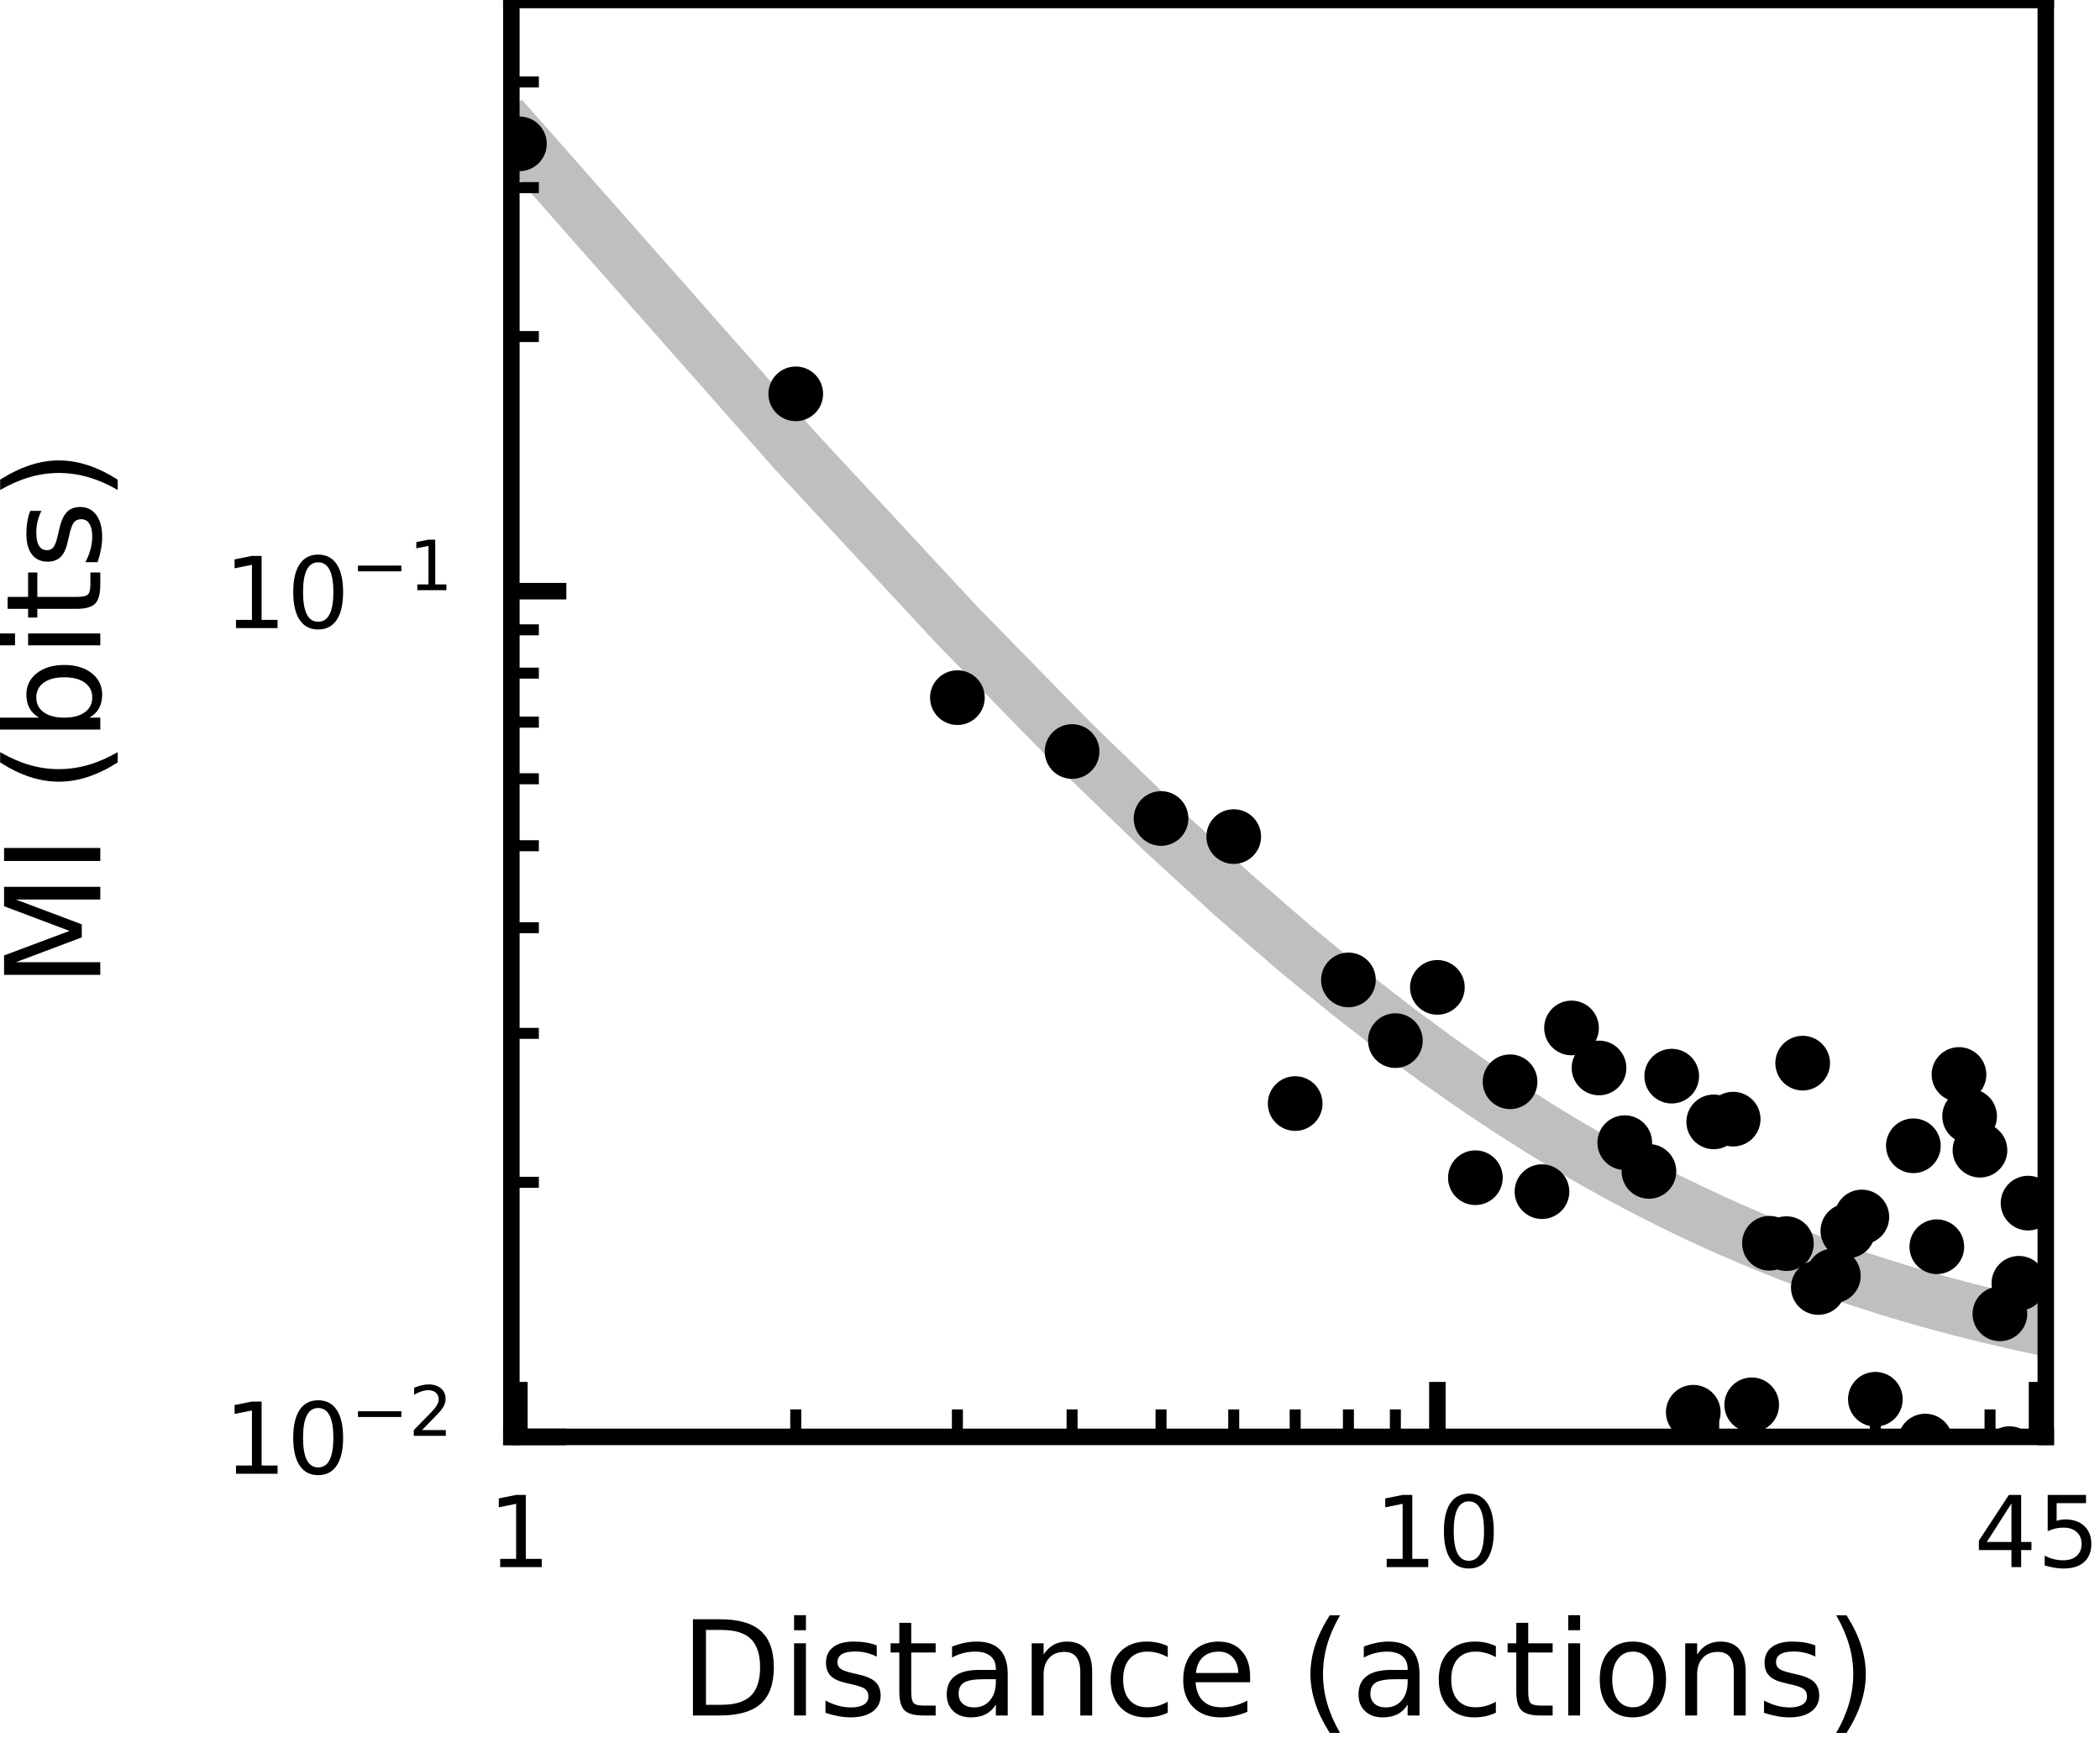 <?xml version="1.0" encoding="utf-8" standalone="no"?>
<!DOCTYPE svg PUBLIC "-//W3C//DTD SVG 1.1//EN"
  "http://www.w3.org/Graphics/SVG/1.1/DTD/svg11.dtd">
<!-- Created with matplotlib (https://matplotlib.org/) -->
<svg height="316.913pt" version="1.1" viewBox="0 0 381.837 316.913" width="381.837pt" xmlns="http://www.w3.org/2000/svg" xmlns:xlink="http://www.w3.org/1999/xlink">
 <defs>
  <style type="text/css">
*{stroke-linecap:butt;stroke-linejoin:round;}
  </style>
 </defs>
 <g id="figure_1">
  <g id="patch_1">
   <path d="M 0 316.913 
L 381.837 316.913 
L 381.837 0 
L 0 0 
z
" style="fill:#ffffff;"/>
  </g>
  <g id="axes_1">
   <g id="patch_2">
    <path d="M 92.978 261.265 
L 371.978 261.265 
L 371.978 0 
L 92.978 0 
z
" style="fill:#ffffff;"/>
   </g>
   <g id="PathCollection_1">
    <defs>
     <path d="M 0 4.472 
C 1.186 4.472 2.324 4.001 3.162 3.162 
C 4.001 2.324 4.472 1.186 4.472 0 
C 4.472 -1.186 4.001 -2.324 3.162 -3.162 
C 2.324 -4.001 1.186 -4.472 0 -4.472 
C -1.186 -4.472 -2.324 -4.001 -3.162 -3.162 
C -4.001 -2.324 -4.472 -1.186 -4.472 0 
C -4.472 1.186 -4.001 2.324 -3.162 3.162 
C -2.324 4.001 -1.186 4.472 0 4.472 
z
" id="m6d86b17b65" style="stroke:#000000;"/>
    </defs>
    <g clip-path="url(#p6bead7ba21)">
     <use style="stroke:#000000;" x="94.442" xlink:href="#m6d86b17b65" y="26.151"/>
     <use style="stroke:#000000;" x="144.688" xlink:href="#m6d86b17b65" y="71.613"/>
     <use style="stroke:#000000;" x="174.08" xlink:href="#m6d86b17b65" y="126.848"/>
     <use style="stroke:#000000;" x="194.933" xlink:href="#m6d86b17b65" y="136.646"/>
     <use style="stroke:#000000;" x="211.109" xlink:href="#m6d86b17b65" y="148.824"/>
     <use style="stroke:#000000;" x="224.325" xlink:href="#m6d86b17b65" y="152.115"/>
     <use style="stroke:#000000;" x="235.5" xlink:href="#m6d86b17b65" y="200.656"/>
     <use style="stroke:#000000;" x="245.179" xlink:href="#m6d86b17b65" y="178.179"/>
     <use style="stroke:#000000;" x="253.717" xlink:href="#m6d86b17b65" y="189.212"/>
     <use style="stroke:#000000;" x="261.355" xlink:href="#m6d86b17b65" y="179.531"/>
     <use style="stroke:#000000;" x="268.264" xlink:href="#m6d86b17b65" y="214.14"/>
     <use style="stroke:#000000;" x="274.571" xlink:href="#m6d86b17b65" y="196.693"/>
     <use style="stroke:#000000;" x="280.373" xlink:href="#m6d86b17b65" y="216.673"/>
     <use style="stroke:#000000;" x="285.745" xlink:href="#m6d86b17b65" y="186.911"/>
     <use style="stroke:#000000;" x="290.747" xlink:href="#m6d86b17b65" y="194.182"/>
     <use style="stroke:#000000;" x="295.425" xlink:href="#m6d86b17b65" y="207.767"/>
     <use style="stroke:#000000;" x="299.82" xlink:href="#m6d86b17b65" y="212.993"/>
     <use style="stroke:#000000;" x="303.963" xlink:href="#m6d86b17b65" y="195.673"/>
     <use style="stroke:#000000;" x="307.882" xlink:href="#m6d86b17b65" y="256.785"/>
     <use style="stroke:#000000;" x="311.601" xlink:href="#m6d86b17b65" y="203.988"/>
     <use style="stroke:#000000;" x="315.137" xlink:href="#m6d86b17b65" y="203.49"/>
     <use style="stroke:#000000;" x="318.509" xlink:href="#m6d86b17b65" y="255.436"/>
     <use style="stroke:#000000;" x="321.732" xlink:href="#m6d86b17b65" y="226.058"/>
     <use style="stroke:#000000;" x="324.817" xlink:href="#m6d86b17b65" y="226.126"/>
     <use style="stroke:#000000;" x="327.776" xlink:href="#m6d86b17b65" y="193.308"/>
     <use style="stroke:#000000;" x="330.619" xlink:href="#m6d86b17b65" y="234.105"/>
     <use style="stroke:#000000;" x="333.355" xlink:href="#m6d86b17b65" y="231.982"/>
     <use style="stroke:#000000;" x="335.991" xlink:href="#m6d86b17b65" y="223.798"/>
     <use style="stroke:#000000;" x="338.535" xlink:href="#m6d86b17b65" y="221.28"/>
     <use style="stroke:#000000;" x="340.992" xlink:href="#m6d86b17b65" y="254.42"/>
     <use style="stroke:#000000;" x="343.369" xlink:href="#m6d86b17b65" y="271.716"/>
     <use style="stroke:#000000;" x="345.671" xlink:href="#m6d86b17b65" y="269.199"/>
     <use style="stroke:#000000;" x="347.901" xlink:href="#m6d86b17b65" y="208.334"/>
     <use style="stroke:#000000;" x="350.065" xlink:href="#m6d86b17b65" y="262.025"/>
     <use style="stroke:#000000;" x="352.167" xlink:href="#m6d86b17b65" y="226.692"/>
     <use style="stroke:#000000;" x="354.209" xlink:href="#m6d86b17b65" y="271.008"/>
     <use style="stroke:#000000;" x="356.195" xlink:href="#m6d86b17b65" y="195.372"/>
     <use style="stroke:#000000;" x="358.128" xlink:href="#m6d86b17b65" y="202.961"/>
     <use style="stroke:#000000;" x="360.011" xlink:href="#m6d86b17b65" y="209.136"/>
     <use style="stroke:#000000;" x="361.846" xlink:href="#m6d86b17b65" y="266.688"/>
     <use style="stroke:#000000;" x="363.636" xlink:href="#m6d86b17b65" y="238.893"/>
     <use style="stroke:#000000;" x="365.383" xlink:href="#m6d86b17b65" y="264.311"/>
     <use style="stroke:#000000;" x="367.089" xlink:href="#m6d86b17b65" y="233.337"/>
     <use style="stroke:#000000;" x="368.755" xlink:href="#m6d86b17b65" y="218.761"/>
    </g>
   </g>
   <g id="matplotlib.axis_1">
    <g id="xtick_1">
     <g id="line2d_1">
      <defs>
       <path d="M 0 0 
L 0 -10 
" id="m75e2fa2878" style="stroke:#000000;stroke-width:3;"/>
      </defs>
      <g>
       <use style="stroke:#000000;stroke-width:3;" x="94.442" xlink:href="#m75e2fa2878" y="261.265"/>
      </g>
     </g>
     <g id="text_1">
      <!-- 1 -->
      <defs>
       <path d="M 12.406 8.297 
L 28.516 8.297 
L 28.516 63.922 
L 10.984 60.406 
L 10.984 69.391 
L 28.422 72.906 
L 38.281 72.906 
L 38.281 8.297 
L 54.391 8.297 
L 54.391 0 
L 12.406 0 
z
" id="DejaVuSans-49"/>
      </defs>
      <g transform="translate(88.716 284.942)scale(0.18 -0.18)">
       <use xlink:href="#DejaVuSans-49"/>
      </g>
     </g>
    </g>
    <g id="xtick_2">
     <g id="line2d_2">
      <g>
       <use style="stroke:#000000;stroke-width:3;" x="261.355" xlink:href="#m75e2fa2878" y="261.265"/>
      </g>
     </g>
     <g id="text_2">
      <!-- 10 -->
      <defs>
       <path d="M 31.781 66.406 
Q 24.172 66.406 20.328 58.906 
Q 16.5 51.422 16.5 36.375 
Q 16.5 21.391 20.328 13.891 
Q 24.172 6.391 31.781 6.391 
Q 39.453 6.391 43.281 13.891 
Q 47.125 21.391 47.125 36.375 
Q 47.125 51.422 43.281 58.906 
Q 39.453 66.406 31.781 66.406 
z
M 31.781 74.219 
Q 44.047 74.219 50.516 64.516 
Q 56.984 54.828 56.984 36.375 
Q 56.984 17.969 50.516 8.266 
Q 44.047 -1.422 31.781 -1.422 
Q 19.531 -1.422 13.062 8.266 
Q 6.594 17.969 6.594 36.375 
Q 6.594 54.828 13.062 64.516 
Q 19.531 74.219 31.781 74.219 
z
" id="DejaVuSans-48"/>
      </defs>
      <g transform="translate(249.902 284.942)scale(0.18 -0.18)">
       <use xlink:href="#DejaVuSans-49"/>
       <use x="63.623" xlink:href="#DejaVuSans-48"/>
      </g>
     </g>
    </g>
    <g id="xtick_3">
     <g id="line2d_3">
      <g>
       <use style="stroke:#000000;stroke-width:3;" x="370.384" xlink:href="#m75e2fa2878" y="261.265"/>
      </g>
     </g>
     <g id="text_3">
      <!-- 45 -->
      <defs>
       <path d="M 37.797 64.312 
L 12.891 25.391 
L 37.797 25.391 
z
M 35.203 72.906 
L 47.609 72.906 
L 47.609 25.391 
L 58.016 25.391 
L 58.016 17.188 
L 47.609 17.188 
L 47.609 0 
L 37.797 0 
L 37.797 17.188 
L 4.891 17.188 
L 4.891 26.703 
z
" id="DejaVuSans-52"/>
       <path d="M 10.797 72.906 
L 49.516 72.906 
L 49.516 64.594 
L 19.828 64.594 
L 19.828 46.734 
Q 21.969 47.469 24.109 47.828 
Q 26.266 48.188 28.422 48.188 
Q 40.625 48.188 47.75 41.5 
Q 54.891 34.812 54.891 23.391 
Q 54.891 11.625 47.562 5.094 
Q 40.234 -1.422 26.906 -1.422 
Q 22.312 -1.422 17.547 -0.641 
Q 12.797 0.141 7.719 1.703 
L 7.719 11.625 
Q 12.109 9.234 16.797 8.062 
Q 21.484 6.891 26.703 6.891 
Q 35.156 6.891 40.078 11.328 
Q 45.016 15.766 45.016 23.391 
Q 45.016 31 40.078 35.438 
Q 35.156 39.891 26.703 39.891 
Q 22.75 39.891 18.812 39.016 
Q 14.891 38.141 10.797 36.281 
z
" id="DejaVuSans-53"/>
      </defs>
      <g transform="translate(358.932 284.942)scale(0.18 -0.18)">
       <use xlink:href="#DejaVuSans-52"/>
       <use x="63.623" xlink:href="#DejaVuSans-53"/>
      </g>
     </g>
    </g>
    <g id="xtick_4">
     <g id="line2d_4">
      <defs>
       <path d="M 0 0 
L 0 -5 
" id="m708eb93ec0" style="stroke:#000000;stroke-width:2;"/>
      </defs>
      <g>
       <use style="stroke:#000000;stroke-width:2;" x="144.688" xlink:href="#m708eb93ec0" y="261.265"/>
      </g>
     </g>
    </g>
    <g id="xtick_5">
     <g id="line2d_5">
      <g>
       <use style="stroke:#000000;stroke-width:2;" x="174.08" xlink:href="#m708eb93ec0" y="261.265"/>
      </g>
     </g>
    </g>
    <g id="xtick_6">
     <g id="line2d_6">
      <g>
       <use style="stroke:#000000;stroke-width:2;" x="194.933" xlink:href="#m708eb93ec0" y="261.265"/>
      </g>
     </g>
    </g>
    <g id="xtick_7">
     <g id="line2d_7">
      <g>
       <use style="stroke:#000000;stroke-width:2;" x="211.109" xlink:href="#m708eb93ec0" y="261.265"/>
      </g>
     </g>
    </g>
    <g id="xtick_8">
     <g id="line2d_8">
      <g>
       <use style="stroke:#000000;stroke-width:2;" x="224.325" xlink:href="#m708eb93ec0" y="261.265"/>
      </g>
     </g>
    </g>
    <g id="xtick_9">
     <g id="line2d_9">
      <g>
       <use style="stroke:#000000;stroke-width:2;" x="235.5" xlink:href="#m708eb93ec0" y="261.265"/>
      </g>
     </g>
    </g>
    <g id="xtick_10">
     <g id="line2d_10">
      <g>
       <use style="stroke:#000000;stroke-width:2;" x="245.179" xlink:href="#m708eb93ec0" y="261.265"/>
      </g>
     </g>
    </g>
    <g id="xtick_11">
     <g id="line2d_11">
      <g>
       <use style="stroke:#000000;stroke-width:2;" x="253.717" xlink:href="#m708eb93ec0" y="261.265"/>
      </g>
     </g>
    </g>
    <g id="xtick_12">
     <g id="line2d_12">
      <g>
       <use style="stroke:#000000;stroke-width:2;" x="311.601" xlink:href="#m708eb93ec0" y="261.265"/>
      </g>
     </g>
    </g>
    <g id="xtick_13">
     <g id="line2d_13">
      <g>
       <use style="stroke:#000000;stroke-width:2;" x="340.992" xlink:href="#m708eb93ec0" y="261.265"/>
      </g>
     </g>
    </g>
    <g id="xtick_14">
     <g id="line2d_14">
      <g>
       <use style="stroke:#000000;stroke-width:2;" x="361.846" xlink:href="#m708eb93ec0" y="261.265"/>
      </g>
     </g>
    </g>
    <g id="text_4">
     <!-- Distance (actions) -->
     <defs>
      <path d="M 19.672 64.797 
L 19.672 8.109 
L 31.594 8.109 
Q 46.688 8.109 53.688 14.938 
Q 60.688 21.781 60.688 36.531 
Q 60.688 51.172 53.688 57.984 
Q 46.688 64.797 31.594 64.797 
z
M 9.812 72.906 
L 30.078 72.906 
Q 51.266 72.906 61.172 64.094 
Q 71.094 55.281 71.094 36.531 
Q 71.094 17.672 61.125 8.828 
Q 51.172 0 30.078 0 
L 9.812 0 
z
" id="DejaVuSans-68"/>
      <path d="M 9.422 54.688 
L 18.406 54.688 
L 18.406 0 
L 9.422 0 
z
M 9.422 75.984 
L 18.406 75.984 
L 18.406 64.594 
L 9.422 64.594 
z
" id="DejaVuSans-105"/>
      <path d="M 44.281 53.078 
L 44.281 44.578 
Q 40.484 46.531 36.375 47.5 
Q 32.281 48.484 27.875 48.484 
Q 21.188 48.484 17.844 46.438 
Q 14.5 44.391 14.5 40.281 
Q 14.5 37.156 16.891 35.375 
Q 19.281 33.594 26.516 31.984 
L 29.594 31.297 
Q 39.156 29.25 43.188 25.516 
Q 47.219 21.781 47.219 15.094 
Q 47.219 7.469 41.188 3.016 
Q 35.156 -1.422 24.609 -1.422 
Q 20.219 -1.422 15.453 -0.562 
Q 10.688 0.297 5.422 2 
L 5.422 11.281 
Q 10.406 8.688 15.234 7.391 
Q 20.062 6.109 24.812 6.109 
Q 31.156 6.109 34.562 8.281 
Q 37.984 10.453 37.984 14.406 
Q 37.984 18.062 35.516 20.016 
Q 33.062 21.969 24.703 23.781 
L 21.578 24.516 
Q 13.234 26.266 9.516 29.906 
Q 5.812 33.547 5.812 39.891 
Q 5.812 47.609 11.281 51.797 
Q 16.75 56 26.812 56 
Q 31.781 56 36.172 55.266 
Q 40.578 54.547 44.281 53.078 
z
" id="DejaVuSans-115"/>
      <path d="M 18.312 70.219 
L 18.312 54.688 
L 36.812 54.688 
L 36.812 47.703 
L 18.312 47.703 
L 18.312 18.016 
Q 18.312 11.328 20.141 9.422 
Q 21.969 7.516 27.594 7.516 
L 36.812 7.516 
L 36.812 0 
L 27.594 0 
Q 17.188 0 13.234 3.875 
Q 9.281 7.766 9.281 18.016 
L 9.281 47.703 
L 2.688 47.703 
L 2.688 54.688 
L 9.281 54.688 
L 9.281 70.219 
z
" id="DejaVuSans-116"/>
      <path d="M 34.281 27.484 
Q 23.391 27.484 19.188 25 
Q 14.984 22.516 14.984 16.5 
Q 14.984 11.719 18.141 8.906 
Q 21.297 6.109 26.703 6.109 
Q 34.188 6.109 38.703 11.406 
Q 43.219 16.703 43.219 25.484 
L 43.219 27.484 
z
M 52.203 31.203 
L 52.203 0 
L 43.219 0 
L 43.219 8.297 
Q 40.141 3.328 35.547 0.953 
Q 30.953 -1.422 24.312 -1.422 
Q 15.922 -1.422 10.953 3.297 
Q 6 8.016 6 15.922 
Q 6 25.141 12.172 29.828 
Q 18.359 34.516 30.609 34.516 
L 43.219 34.516 
L 43.219 35.406 
Q 43.219 41.609 39.141 45 
Q 35.062 48.391 27.688 48.391 
Q 23 48.391 18.547 47.266 
Q 14.109 46.141 10.016 43.891 
L 10.016 52.203 
Q 14.938 54.109 19.578 55.047 
Q 24.219 56 28.609 56 
Q 40.484 56 46.344 49.844 
Q 52.203 43.703 52.203 31.203 
z
" id="DejaVuSans-97"/>
      <path d="M 54.891 33.016 
L 54.891 0 
L 45.906 0 
L 45.906 32.719 
Q 45.906 40.484 42.875 44.328 
Q 39.844 48.188 33.797 48.188 
Q 26.516 48.188 22.312 43.547 
Q 18.109 38.922 18.109 30.906 
L 18.109 0 
L 9.078 0 
L 9.078 54.688 
L 18.109 54.688 
L 18.109 46.188 
Q 21.344 51.125 25.703 53.562 
Q 30.078 56 35.797 56 
Q 45.219 56 50.047 50.172 
Q 54.891 44.344 54.891 33.016 
z
" id="DejaVuSans-110"/>
      <path d="M 48.781 52.594 
L 48.781 44.188 
Q 44.969 46.297 41.141 47.344 
Q 37.312 48.391 33.406 48.391 
Q 24.656 48.391 19.812 42.844 
Q 14.984 37.312 14.984 27.297 
Q 14.984 17.281 19.812 11.734 
Q 24.656 6.203 33.406 6.203 
Q 37.312 6.203 41.141 7.25 
Q 44.969 8.297 48.781 10.406 
L 48.781 2.094 
Q 45.016 0.344 40.984 -0.531 
Q 36.969 -1.422 32.422 -1.422 
Q 20.062 -1.422 12.781 6.344 
Q 5.516 14.109 5.516 27.297 
Q 5.516 40.672 12.859 48.328 
Q 20.219 56 33.016 56 
Q 37.156 56 41.109 55.141 
Q 45.062 54.297 48.781 52.594 
z
" id="DejaVuSans-99"/>
      <path d="M 56.203 29.594 
L 56.203 25.203 
L 14.891 25.203 
Q 15.484 15.922 20.484 11.062 
Q 25.484 6.203 34.422 6.203 
Q 39.594 6.203 44.453 7.469 
Q 49.312 8.734 54.109 11.281 
L 54.109 2.781 
Q 49.266 0.734 44.188 -0.344 
Q 39.109 -1.422 33.891 -1.422 
Q 20.797 -1.422 13.156 6.188 
Q 5.516 13.812 5.516 26.812 
Q 5.516 40.234 12.766 48.109 
Q 20.016 56 32.328 56 
Q 43.359 56 49.781 48.891 
Q 56.203 41.797 56.203 29.594 
z
M 47.219 32.234 
Q 47.125 39.594 43.094 43.984 
Q 39.062 48.391 32.422 48.391 
Q 24.906 48.391 20.391 44.141 
Q 15.875 39.891 15.188 32.172 
z
" id="DejaVuSans-101"/>
      <path id="DejaVuSans-32"/>
      <path d="M 31 75.875 
Q 24.469 64.656 21.281 53.656 
Q 18.109 42.672 18.109 31.391 
Q 18.109 20.125 21.312 9.062 
Q 24.516 -2 31 -13.188 
L 23.188 -13.188 
Q 15.875 -1.703 12.234 9.375 
Q 8.594 20.453 8.594 31.391 
Q 8.594 42.281 12.203 53.312 
Q 15.828 64.359 23.188 75.875 
z
" id="DejaVuSans-40"/>
      <path d="M 30.609 48.391 
Q 23.391 48.391 19.188 42.75 
Q 14.984 37.109 14.984 27.297 
Q 14.984 17.484 19.156 11.844 
Q 23.344 6.203 30.609 6.203 
Q 37.797 6.203 41.984 11.859 
Q 46.188 17.531 46.188 27.297 
Q 46.188 37.016 41.984 42.703 
Q 37.797 48.391 30.609 48.391 
z
M 30.609 56 
Q 42.328 56 49.016 48.375 
Q 55.719 40.766 55.719 27.297 
Q 55.719 13.875 49.016 6.219 
Q 42.328 -1.422 30.609 -1.422 
Q 18.844 -1.422 12.172 6.219 
Q 5.516 13.875 5.516 27.297 
Q 5.516 40.766 12.172 48.375 
Q 18.844 56 30.609 56 
z
" id="DejaVuSans-111"/>
      <path d="M 8.016 75.875 
L 15.828 75.875 
Q 23.141 64.359 26.781 53.312 
Q 30.422 42.281 30.422 31.391 
Q 30.422 20.453 26.781 9.375 
Q 23.141 -1.703 15.828 -13.188 
L 8.016 -13.188 
Q 14.5 -2 17.703 9.062 
Q 20.906 20.125 20.906 31.391 
Q 20.906 42.672 17.703 53.656 
Q 14.5 64.656 8.016 75.875 
z
" id="DejaVuSans-41"/>
     </defs>
     <g transform="translate(123.641 311.922)scale(0.24 -0.24)">
      <use xlink:href="#DejaVuSans-68"/>
      <use x="77.002" xlink:href="#DejaVuSans-105"/>
      <use x="104.785" xlink:href="#DejaVuSans-115"/>
      <use x="156.885" xlink:href="#DejaVuSans-116"/>
      <use x="196.094" xlink:href="#DejaVuSans-97"/>
      <use x="257.373" xlink:href="#DejaVuSans-110"/>
      <use x="320.752" xlink:href="#DejaVuSans-99"/>
      <use x="375.732" xlink:href="#DejaVuSans-101"/>
      <use x="437.256" xlink:href="#DejaVuSans-32"/>
      <use x="469.043" xlink:href="#DejaVuSans-40"/>
      <use x="508.057" xlink:href="#DejaVuSans-97"/>
      <use x="569.336" xlink:href="#DejaVuSans-99"/>
      <use x="624.316" xlink:href="#DejaVuSans-116"/>
      <use x="663.525" xlink:href="#DejaVuSans-105"/>
      <use x="691.309" xlink:href="#DejaVuSans-111"/>
      <use x="752.49" xlink:href="#DejaVuSans-110"/>
      <use x="815.869" xlink:href="#DejaVuSans-115"/>
      <use x="867.969" xlink:href="#DejaVuSans-41"/>
     </g>
    </g>
   </g>
   <g id="matplotlib.axis_2">
    <g id="ytick_1">
     <g id="line2d_15">
      <defs>
       <path d="M 0 0 
L 10 0 
" id="m57b9dff75c" style="stroke:#000000;stroke-width:3;"/>
      </defs>
      <g>
       <use style="stroke:#000000;stroke-width:3;" x="92.978" xlink:href="#m57b9dff75c" y="261.265"/>
      </g>
     </g>
     <g id="text_5">
      <!-- $\mathdefault{10^{-2}}$ -->
      <defs>
       <path d="M 10.594 35.5 
L 73.188 35.5 
L 73.188 27.203 
L 10.594 27.203 
z
" id="DejaVuSans-8722"/>
       <path d="M 19.188 8.297 
L 53.609 8.297 
L 53.609 0 
L 7.328 0 
L 7.328 8.297 
Q 12.938 14.109 22.625 23.891 
Q 32.328 33.688 34.812 36.531 
Q 39.547 41.844 41.422 45.531 
Q 43.312 49.219 43.312 52.781 
Q 43.312 58.594 39.234 62.25 
Q 35.156 65.922 28.609 65.922 
Q 23.969 65.922 18.812 64.312 
Q 13.672 62.703 7.812 59.422 
L 7.812 69.391 
Q 13.766 71.781 18.938 73 
Q 24.125 74.219 28.422 74.219 
Q 39.75 74.219 46.484 68.547 
Q 53.219 62.891 53.219 53.422 
Q 53.219 48.922 51.531 44.891 
Q 49.859 40.875 45.406 35.406 
Q 44.188 33.984 37.641 27.219 
Q 31.109 20.453 19.188 8.297 
z
" id="DejaVuSans-50"/>
      </defs>
      <g transform="translate(40.678 268.104)scale(0.18 -0.18)">
       <use transform="translate(0 0.766)" xlink:href="#DejaVuSans-49"/>
       <use transform="translate(63.623 0.766)" xlink:href="#DejaVuSans-48"/>
       <use transform="translate(128.203 39.047)scale(0.7)" xlink:href="#DejaVuSans-8722"/>
       <use transform="translate(186.855 39.047)scale(0.7)" xlink:href="#DejaVuSans-50"/>
      </g>
     </g>
    </g>
    <g id="ytick_2">
     <g id="line2d_16">
      <g>
       <use style="stroke:#000000;stroke-width:3;" x="92.978" xlink:href="#m57b9dff75c" y="107.487"/>
      </g>
     </g>
     <g id="text_6">
      <!-- $\mathdefault{10^{-1}}$ -->
      <g transform="translate(40.678 114.325)scale(0.18 -0.18)">
       <use transform="translate(0 0.684)" xlink:href="#DejaVuSans-49"/>
       <use transform="translate(63.623 0.684)" xlink:href="#DejaVuSans-48"/>
       <use transform="translate(128.203 38.966)scale(0.7)" xlink:href="#DejaVuSans-8722"/>
       <use transform="translate(186.855 38.966)scale(0.7)" xlink:href="#DejaVuSans-49"/>
      </g>
     </g>
    </g>
    <g id="ytick_3">
     <g id="line2d_17">
      <defs>
       <path d="M 0 0 
L 5 0 
" id="m640a764426" style="stroke:#000000;stroke-width:2;"/>
      </defs>
      <g>
       <use style="stroke:#000000;stroke-width:2;" x="92.978" xlink:href="#m640a764426" y="214.973"/>
      </g>
     </g>
    </g>
    <g id="ytick_4">
     <g id="line2d_18">
      <g>
       <use style="stroke:#000000;stroke-width:2;" x="92.978" xlink:href="#m640a764426" y="187.894"/>
      </g>
     </g>
    </g>
    <g id="ytick_5">
     <g id="line2d_19">
      <g>
       <use style="stroke:#000000;stroke-width:2;" x="92.978" xlink:href="#m640a764426" y="168.681"/>
      </g>
     </g>
    </g>
    <g id="ytick_6">
     <g id="line2d_20">
      <g>
       <use style="stroke:#000000;stroke-width:2;" x="92.978" xlink:href="#m640a764426" y="153.779"/>
      </g>
     </g>
    </g>
    <g id="ytick_7">
     <g id="line2d_21">
      <g>
       <use style="stroke:#000000;stroke-width:2;" x="92.978" xlink:href="#m640a764426" y="141.602"/>
      </g>
     </g>
    </g>
    <g id="ytick_8">
     <g id="line2d_22">
      <g>
       <use style="stroke:#000000;stroke-width:2;" x="92.978" xlink:href="#m640a764426" y="131.307"/>
      </g>
     </g>
    </g>
    <g id="ytick_9">
     <g id="line2d_23">
      <g>
       <use style="stroke:#000000;stroke-width:2;" x="92.978" xlink:href="#m640a764426" y="122.389"/>
      </g>
     </g>
    </g>
    <g id="ytick_10">
     <g id="line2d_24">
      <g>
       <use style="stroke:#000000;stroke-width:2;" x="92.978" xlink:href="#m640a764426" y="114.523"/>
      </g>
     </g>
    </g>
    <g id="ytick_11">
     <g id="line2d_25">
      <g>
       <use style="stroke:#000000;stroke-width:2;" x="92.978" xlink:href="#m640a764426" y="61.195"/>
      </g>
     </g>
    </g>
    <g id="ytick_12">
     <g id="line2d_26">
      <g>
       <use style="stroke:#000000;stroke-width:2;" x="92.978" xlink:href="#m640a764426" y="34.116"/>
      </g>
     </g>
    </g>
    <g id="ytick_13">
     <g id="line2d_27">
      <g>
       <use style="stroke:#000000;stroke-width:2;" x="92.978" xlink:href="#m640a764426" y="14.903"/>
      </g>
     </g>
    </g>
    <g id="ytick_14">
     <g id="line2d_28">
      <g>
       <use style="stroke:#000000;stroke-width:2;" x="92.978" xlink:href="#m640a764426" y="-0"/>
      </g>
     </g>
    </g>
    <g id="text_7">
     <!-- MI (bits) -->
     <defs>
      <path d="M 9.812 72.906 
L 24.516 72.906 
L 43.109 23.297 
L 61.812 72.906 
L 76.516 72.906 
L 76.516 0 
L 66.891 0 
L 66.891 64.016 
L 48.094 14.016 
L 38.188 14.016 
L 19.391 64.016 
L 19.391 0 
L 9.812 0 
z
" id="DejaVuSans-77"/>
      <path d="M 9.812 72.906 
L 19.672 72.906 
L 19.672 0 
L 9.812 0 
z
" id="DejaVuSans-73"/>
      <path d="M 48.688 27.297 
Q 48.688 37.203 44.609 42.844 
Q 40.531 48.484 33.406 48.484 
Q 26.266 48.484 22.188 42.844 
Q 18.109 37.203 18.109 27.297 
Q 18.109 17.391 22.188 11.75 
Q 26.266 6.109 33.406 6.109 
Q 40.531 6.109 44.609 11.75 
Q 48.688 17.391 48.688 27.297 
z
M 18.109 46.391 
Q 20.953 51.266 25.266 53.625 
Q 29.594 56 35.594 56 
Q 45.562 56 51.781 48.094 
Q 58.016 40.188 58.016 27.297 
Q 58.016 14.406 51.781 6.484 
Q 45.562 -1.422 35.594 -1.422 
Q 29.594 -1.422 25.266 0.953 
Q 20.953 3.328 18.109 8.203 
L 18.109 0 
L 9.078 0 
L 9.078 75.984 
L 18.109 75.984 
z
" id="DejaVuSans-98"/>
     </defs>
     <g transform="translate(18.236 179.611)rotate(-90)scale(0.24 -0.24)">
      <use xlink:href="#DejaVuSans-77"/>
      <use x="86.279" xlink:href="#DejaVuSans-73"/>
      <use x="115.771" xlink:href="#DejaVuSans-32"/>
      <use x="147.559" xlink:href="#DejaVuSans-40"/>
      <use x="186.572" xlink:href="#DejaVuSans-98"/>
      <use x="250.049" xlink:href="#DejaVuSans-105"/>
      <use x="277.832" xlink:href="#DejaVuSans-116"/>
      <use x="317.041" xlink:href="#DejaVuSans-115"/>
      <use x="369.141" xlink:href="#DejaVuSans-41"/>
     </g>
    </g>
   </g>
   <g id="line2d_29">
    <path clip-path="url(#p6bead7ba21)" d="M 94.442 25.171 
L 144.688 82.076 
L 174.08 113.748 
L 194.933 135.059 
L 211.109 150.713 
L 224.325 162.817 
L 235.5 172.503 
L 245.179 180.448 
L 253.717 187.09 
L 261.355 192.726 
L 268.264 197.568 
L 274.571 201.771 
L 280.373 205.452 
L 285.745 208.7 
L 290.747 211.585 
L 295.425 214.164 
L 299.82 216.481 
L 303.963 218.573 
L 307.882 220.47 
L 311.601 222.197 
L 315.137 223.775 
L 318.509 225.222 
L 321.732 226.553 
L 324.817 227.781 
L 327.776 228.917 
L 330.619 229.97 
L 333.355 230.949 
L 335.991 231.86 
L 338.535 232.712 
L 340.992 233.508 
L 343.369 234.254 
L 345.671 234.954 
L 347.901 235.613 
L 350.065 236.233 
L 352.167 236.817 
L 354.209 237.37 
L 356.195 237.892 
L 358.128 238.387 
L 360.011 238.856 
L 361.846 239.302 
L 363.636 239.725 
L 365.383 240.127 
L 367.089 240.511 
L 368.755 240.877 
" style="fill:none;stroke:#000000;stroke-linecap:square;stroke-opacity:0.25;stroke-width:10;"/>
   </g>
   <g id="patch_3">
    <path d="M 92.978 261.265 
L 92.978 -0 
" style="fill:none;stroke:#000000;stroke-linecap:square;stroke-linejoin:miter;stroke-width:3;"/>
   </g>
   <g id="patch_4">
    <path d="M 371.978 261.265 
L 371.978 -0 
" style="fill:none;stroke:#000000;stroke-linecap:square;stroke-linejoin:miter;stroke-width:3;"/>
   </g>
   <g id="patch_5">
    <path d="M 92.978 261.265 
L 371.978 261.265 
" style="fill:none;stroke:#000000;stroke-linecap:square;stroke-linejoin:miter;stroke-width:3;"/>
   </g>
   <g id="patch_6">
    <path d="M 92.978 0 
L 371.978 0 
" style="fill:none;stroke:#000000;stroke-linecap:square;stroke-linejoin:miter;stroke-width:3;"/>
   </g>
  </g>
 </g>
 <defs>
  <clipPath id="p6bead7ba21">
   <rect height="261.265" width="279" x="92.978" y="0"/>
  </clipPath>
 </defs>
</svg>
